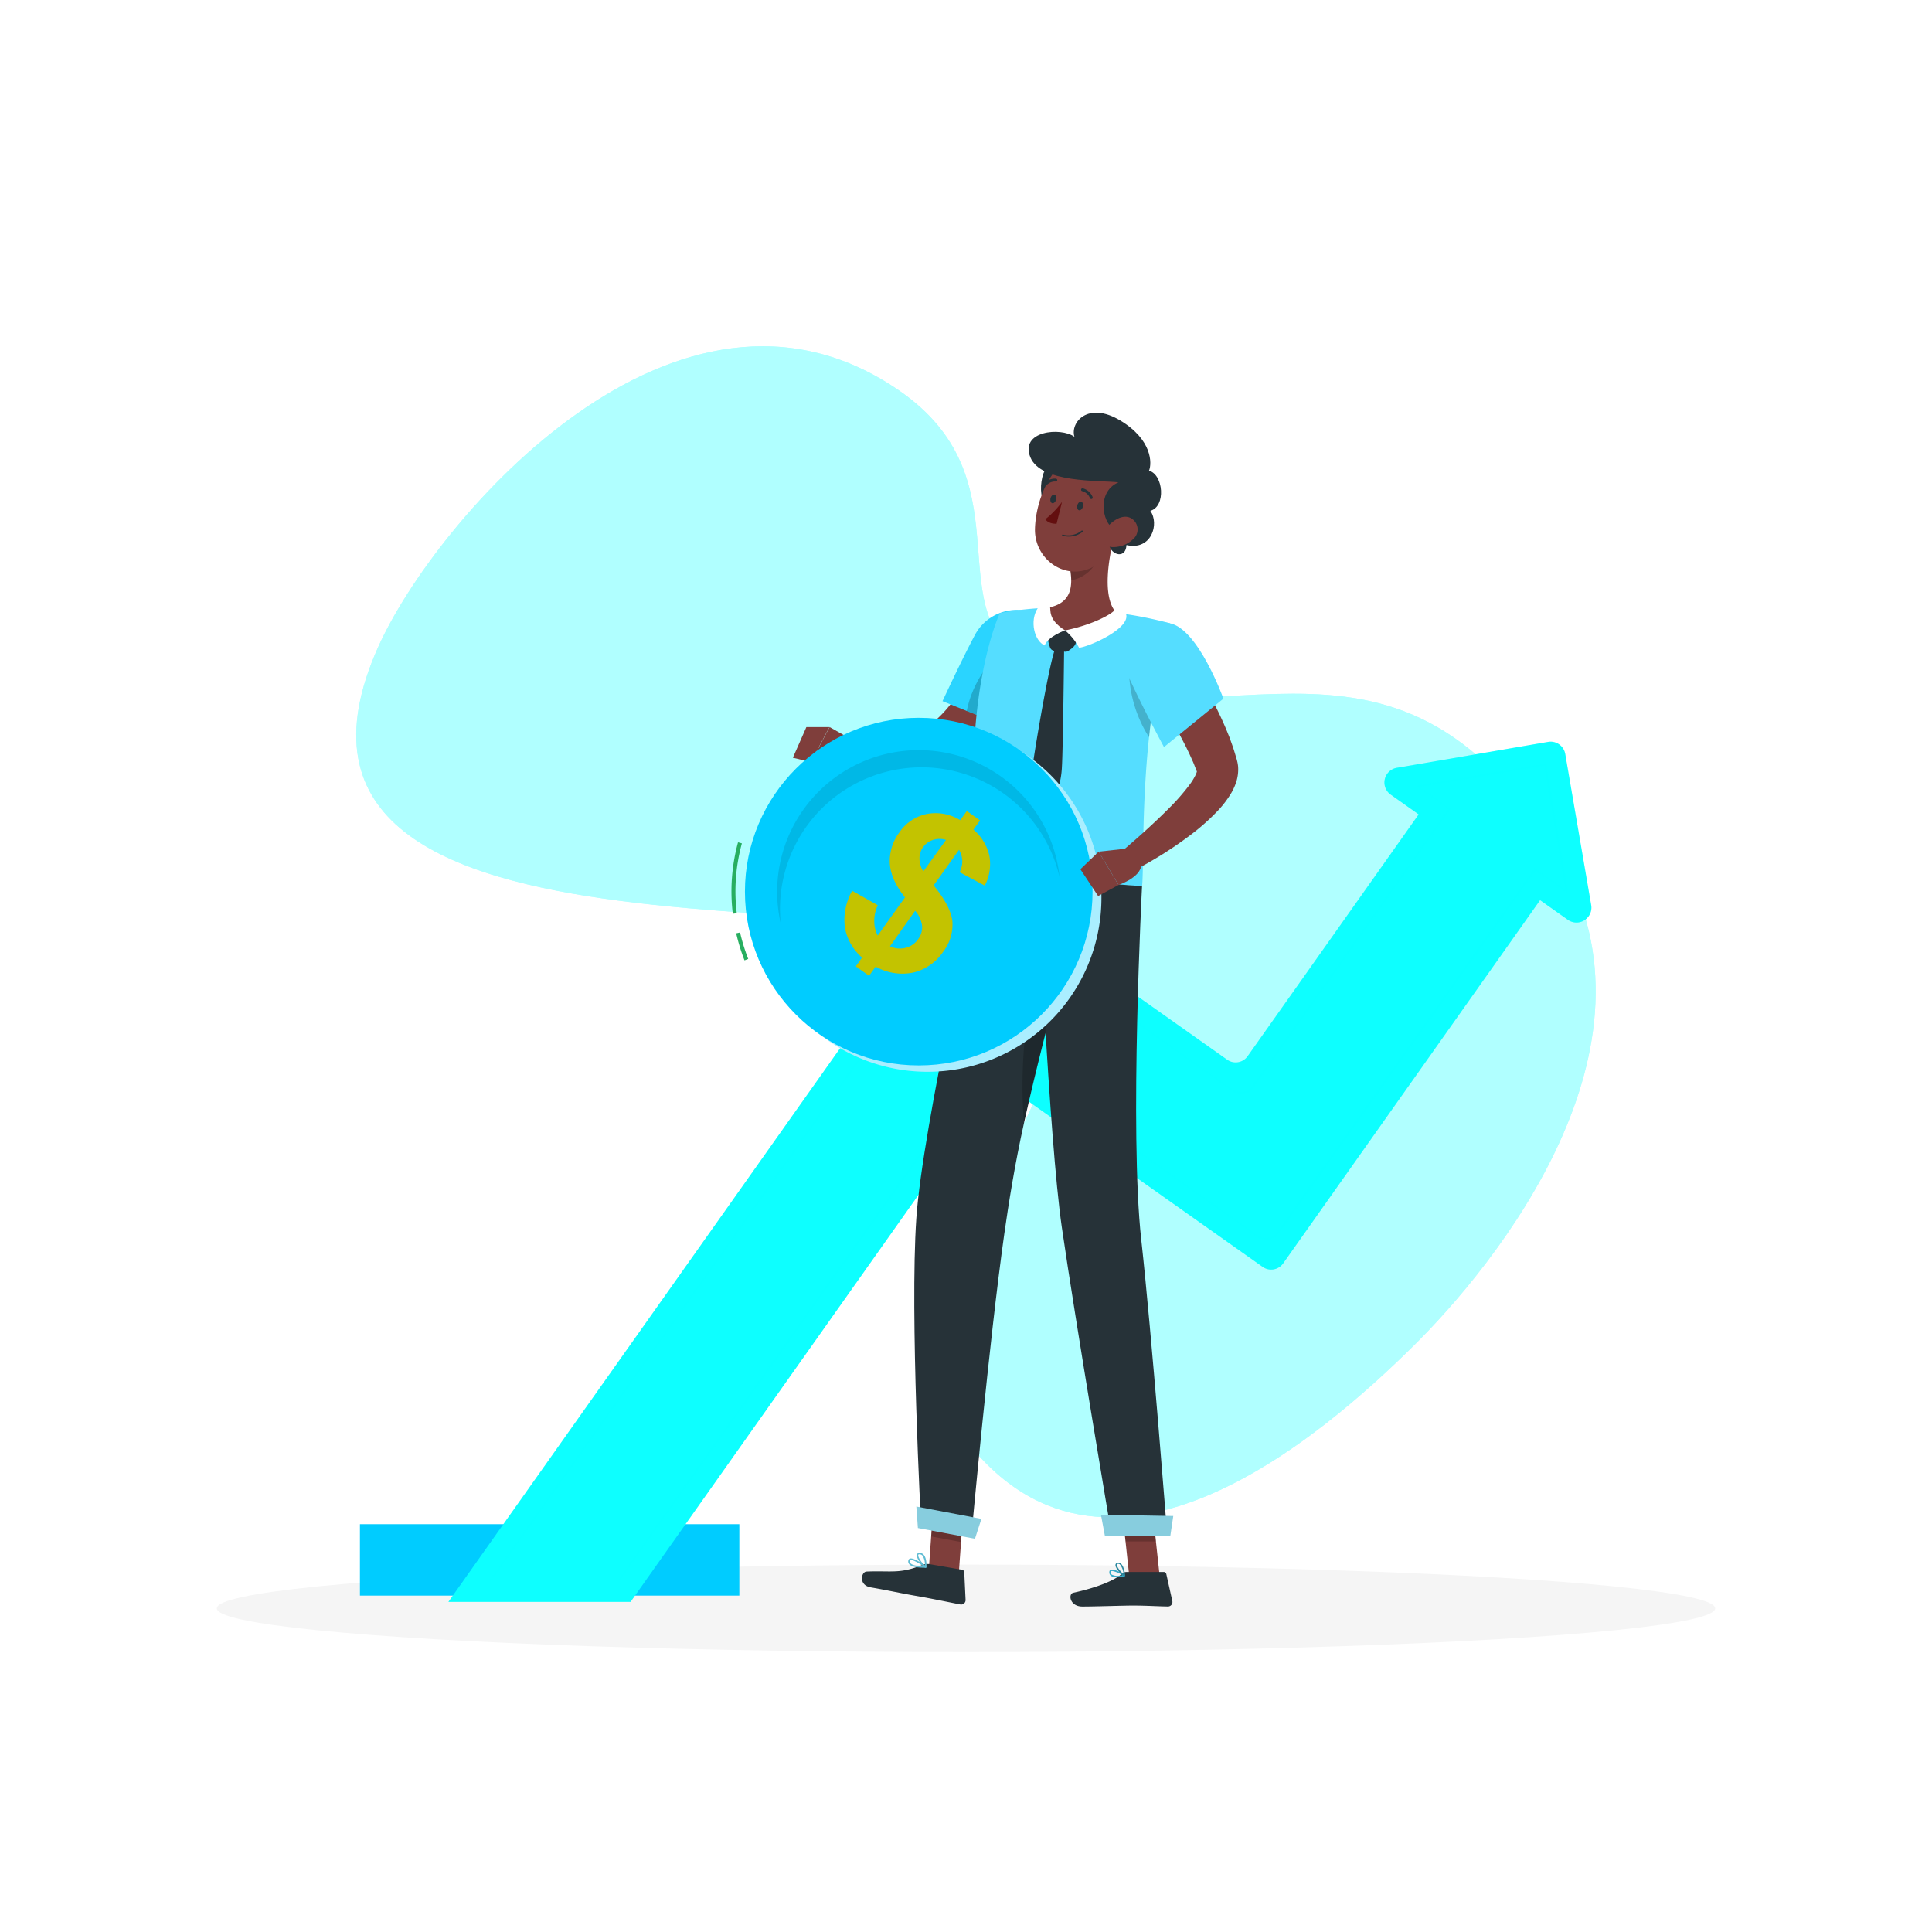 <?xml version="1.0" encoding="UTF-8" standalone="no"?>
<svg
   class="animated"
   id="freepik_stories-finance"
   viewBox="0 0 500 500"
   version="1.1"
   sodipodi:docname="finance.svg"
   inkscape:version="1.2.1 (9c6d41e410, 2022-07-14)"
   xmlns:inkscape="http://www.inkscape.org/namespaces/inkscape"
   xmlns:sodipodi="http://sodipodi.sourceforge.net/DTD/sodipodi-0.dtd"
   xmlns="http://www.w3.org/2000/svg"
   xmlns:svg="http://www.w3.org/2000/svg">
  <sodipodi:namedview
     id="namedview427"
     pagecolor="#ffffff"
     bordercolor="#000000"
     borderopacity="0.25"
     inkscape:showpageshadow="2"
     inkscape:pageopacity="0.0"
     inkscape:pagecheckerboard="0"
     inkscape:deskcolor="#d1d1d1"
     showgrid="false"
     inkscape:zoom="3.256"
     inkscape:cx="117.93612"
     inkscape:cy="268.58108"
     inkscape:window-width="2400"
     inkscape:window-height="1271"
     inkscape:window-x="4791"
     inkscape:window-y="-9"
     inkscape:window-maximized="1"
     inkscape:current-layer="freepik--Character--inject-3" />
  <style
     id="style2">svg#freepik_stories-finance:not(.animated) .animable {opacity: 0;}svg#freepik_stories-finance.animated #el9u40xrmpimf {animation: 3.6s 1 forwards cubic-bezier(.36,-0.01,.5,1.38) slideDown;animation-delay: 0s;}svg#freepik_stories-finance.animated #elh5xnr4p0aah {animation: 3.6s 1 forwards cubic-bezier(.36,-0.01,.5,1.38) slideDown;animation-delay: 0.037s;opacity: 0}svg#freepik_stories-finance.animated #elsd5unkhp9fp {animation: 3.6s 1 forwards cubic-bezier(.36,-0.01,.5,1.38) slideDown;animation-delay: 0.075s;opacity: 0}svg#freepik_stories-finance.animated #elsnmcn668ff {animation: 3.6s 1 forwards cubic-bezier(.36,-0.01,.5,1.38) slideDown;animation-delay: 0.112s;opacity: 0}svg#freepik_stories-finance.animated #elcmo92x3m84 {animation: 3.6s 1 forwards cubic-bezier(.36,-0.01,.5,1.38) slideDown;animation-delay: 0.15s;opacity: 0}svg#freepik_stories-finance.animated #elfrb6fhwa0w9 {animation: 3.6s 1 forwards cubic-bezier(.36,-0.01,.5,1.38) slideDown;animation-delay: 0.188s;opacity: 0}svg#freepik_stories-finance.animated #el4kaorjg4i33 {animation: 3.6s 1 forwards cubic-bezier(.36,-0.01,.5,1.38) slideDown;animation-delay: 0.225s;opacity: 0}svg#freepik_stories-finance.animated #el2lhh3o1vg29 {animation: 3.6s 1 forwards cubic-bezier(.36,-0.01,.5,1.38) slideDown;animation-delay: 0.263s;opacity: 0}svg#freepik_stories-finance.animated #el0s43jdigx3r {animation: 3.6s 1 forwards cubic-bezier(.36,-0.01,.5,1.38) slideDown;animation-delay: 0.3s;opacity: 0}svg#freepik_stories-finance.animated #elpdfewtk13n {animation: 3.6s 1 forwards cubic-bezier(.36,-0.01,.5,1.38) slideDown;animation-delay: 0.337s;opacity: 0}svg#freepik_stories-finance.animated #elbiiloowrugj {animation: 3.6s 1 forwards cubic-bezier(.36,-0.01,.5,1.38) slideDown;animation-delay: 0.375s;opacity: 0}svg#freepik_stories-finance.animated #elqo4fphwp6j {animation: 3.6s 1 forwards cubic-bezier(.36,-0.01,.5,1.38) slideDown;animation-delay: 0.412s;opacity: 0}svg#freepik_stories-finance.animated #el2y7uuu3v6gh {animation: 3.6s 1 forwards cubic-bezier(.36,-0.01,.5,1.38) slideDown;animation-delay: 0.45s;opacity: 0}svg#freepik_stories-finance.animated #ell0krr95goe {animation: 3.6s 1 forwards cubic-bezier(.36,-0.01,.5,1.38) slideDown;animation-delay: 0.487s;opacity: 0}svg#freepik_stories-finance.animated #eljujd2iynvgq {animation: 3.6s 1 forwards cubic-bezier(.36,-0.01,.5,1.38) slideDown;animation-delay: 0.525s;opacity: 0}svg#freepik_stories-finance.animated #ellanu5w53dtn {animation: 3.6s 1 forwards cubic-bezier(.36,-0.01,.5,1.38) slideDown;animation-delay: 0.562s;opacity: 0}svg#freepik_stories-finance.animated #elyvl9wr3ekq {animation: 3.6s 1 forwards cubic-bezier(.36,-0.01,.5,1.38) slideDown;animation-delay: 0.6s;opacity: 0}svg#freepik_stories-finance.animated #eltfce0sjl9n {animation: 3.6s 1 forwards cubic-bezier(.36,-0.01,.5,1.38) slideDown;animation-delay: 0.637s;opacity: 0}svg#freepik_stories-finance.animated #elwul0ytr3vhk {animation: 3.6s 1 forwards cubic-bezier(.36,-0.01,.5,1.38) slideDown;animation-delay: 0.675s;opacity: 0}svg#freepik_stories-finance.animated #ele4td0szfg2l {animation: 3.6s 1 forwards cubic-bezier(.36,-0.01,.5,1.38) slideDown;animation-delay: 0.713s;opacity: 0}svg#freepik_stories-finance.animated #elugetx8nsm3c {animation: 3.6s 1 forwards cubic-bezier(.36,-0.01,.5,1.38) slideDown;animation-delay: 0.75s;opacity: 0}svg#freepik_stories-finance.animated #elov4b8cmlyu {animation: 3.6s 1 forwards cubic-bezier(.36,-0.01,.5,1.38) slideDown;animation-delay: 0.787s;opacity: 0}svg#freepik_stories-finance.animated #el1cfua68s0kw {animation: 3.6s 1 forwards cubic-bezier(.36,-0.01,.5,1.38) slideDown;animation-delay: 0.825s;opacity: 0}svg#freepik_stories-finance.animated #elm7daw14cyqi {animation: 3.6s 1 forwards cubic-bezier(.36,-0.01,.5,1.38) slideDown;animation-delay: 0.862s;opacity: 0}svg#freepik_stories-finance.animated #el7dx5121bscg {animation: 3.6s 1 forwards cubic-bezier(.36,-0.01,.5,1.38) slideDown;animation-delay: 0.9s;opacity: 0}svg#freepik_stories-finance.animated #ellcldbo0xlea {animation: 3.6s 1 forwards cubic-bezier(.36,-0.01,.5,1.38) slideDown;animation-delay: 0.938s;opacity: 0}svg#freepik_stories-finance.animated #el66mbpt72wfe {animation: 3.6s 1 forwards cubic-bezier(.36,-0.01,.5,1.38) slideDown;animation-delay: 0.975s;opacity: 0}svg#freepik_stories-finance.animated #elno5xndumed8 {animation: 3.6s 1 forwards cubic-bezier(.36,-0.01,.5,1.38) slideDown;animation-delay: 1.012s;opacity: 0}svg#freepik_stories-finance.animated #el7ywj4d7ascf {animation: 3.6s 1 forwards cubic-bezier(.36,-0.01,.5,1.38) slideDown;animation-delay: 1.05s;opacity: 0}svg#freepik_stories-finance.animated #el80yoio8p63d {animation: 3.6s 1 forwards cubic-bezier(.36,-0.01,.5,1.38) slideDown;animation-delay: 1.087s;opacity: 0}svg#freepik_stories-finance.animated #el8w1no3awe64 {animation: 3.6s 1 forwards cubic-bezier(.36,-0.01,.5,1.38) slideDown;animation-delay: 1.125s;opacity: 0}svg#freepik_stories-finance.animated #elehdedoqh15q {animation: 3.6s 1 forwards cubic-bezier(.36,-0.01,.5,1.38) slideDown;animation-delay: 1.162s;opacity: 0}svg#freepik_stories-finance.animated #el8g4jine91o6 {animation: 3.6s 1 forwards cubic-bezier(.36,-0.01,.5,1.38) slideDown;animation-delay: 1.2s;opacity: 0}svg#freepik_stories-finance.animated #eli58kgzfvtn {animation: 3.6s 1 forwards cubic-bezier(.36,-0.01,.5,1.38) slideDown;animation-delay: 1.238s;opacity: 0}svg#freepik_stories-finance.animated #el1d4n5k2vls2 {animation: 3.6s 1 forwards cubic-bezier(.36,-0.01,.5,1.38) slideDown;animation-delay: 1.275s;opacity: 0}svg#freepik_stories-finance.animated #elzmbxb8jt4pc {animation: 3.6s 1 forwards cubic-bezier(.36,-0.01,.5,1.38) slideDown;animation-delay: 1.312s;opacity: 0}svg#freepik_stories-finance.animated #el798z8byajjc {animation: 3.6s 1 forwards cubic-bezier(.36,-0.01,.5,1.38) slideDown;animation-delay: 1.35s;opacity: 0}svg#freepik_stories-finance.animated #el2qk4u8py6kn {animation: 3.6s 1 forwards cubic-bezier(.36,-0.01,.5,1.38) slideDown;animation-delay: 1.387s;opacity: 0}svg#freepik_stories-finance.animated #elz6w0f2vr5w {animation: 3.6s 1 forwards cubic-bezier(.36,-0.01,.5,1.38) slideDown;animation-delay: 1.425s;opacity: 0}svg#freepik_stories-finance.animated #elubcdp3xes1h {animation: 3.6s 1 forwards cubic-bezier(.36,-0.01,.5,1.38) slideDown;animation-delay: 1.462s;opacity: 0}svg#freepik_stories-finance.animated #elv1hn1zjyky {animation: 3.6s 1 forwards cubic-bezier(.36,-0.01,.5,1.38) slideDown;animation-delay: 1.5s;opacity: 0}svg#freepik_stories-finance.animated #el2rbo05c0s7g {animation: 3.6s 1 forwards cubic-bezier(.36,-0.01,.5,1.38) slideDown;animation-delay: 1.537s;opacity: 0}svg#freepik_stories-finance.animated #elivsy59o8bu8 {animation: 3.6s 1 forwards cubic-bezier(.36,-0.01,.5,1.38) slideDown;animation-delay: 1.575s;opacity: 0}svg#freepik_stories-finance.animated #elnqis4jskcs {animation: 3.6s 1 forwards cubic-bezier(.36,-0.01,.5,1.38) slideDown;animation-delay: 1.613s;opacity: 0}svg#freepik_stories-finance.animated #el02ivxdfy1gv4 {animation: 3.6s 1 forwards cubic-bezier(.36,-0.01,.5,1.38) slideDown;animation-delay: 1.65s;opacity: 0}svg#freepik_stories-finance.animated #ele75aimweje {animation: 3.6s 1 forwards cubic-bezier(.36,-0.01,.5,1.38) slideDown;animation-delay: 1.688s;opacity: 0}svg#freepik_stories-finance.animated #elniixxzt75a {animation: 3.6s 1 forwards cubic-bezier(.36,-0.01,.5,1.38) slideDown;animation-delay: 1.725s;opacity: 0}svg#freepik_stories-finance.animated #els3xnkrzjzx {animation: 3.6s 1 forwards cubic-bezier(.36,-0.01,.5,1.38) slideDown;animation-delay: 1.762s;opacity: 0}svg#freepik_stories-finance.animated #el7tk4txhgls6 {animation: 3.6s 1 forwards cubic-bezier(.36,-0.01,.5,1.38) slideDown;animation-delay: 1.8s;opacity: 0}svg#freepik_stories-finance.animated #elnok0vhblra {animation: 3.6s 1 forwards cubic-bezier(.36,-0.01,.5,1.38) slideDown;animation-delay: 1.837s;opacity: 0}svg#freepik_stories-finance.animated #elb2llep1sjh5 {animation: 3.6s 1 forwards cubic-bezier(.36,-0.01,.5,1.38) slideDown;animation-delay: 1.875s;opacity: 0}svg#freepik_stories-finance.animated #eltk9fwj6wsjn {animation: 3.6s 1 forwards cubic-bezier(.36,-0.01,.5,1.38) slideDown;animation-delay: 1.912s;opacity: 0}svg#freepik_stories-finance.animated #ely21jmm62h4 {animation: 3.6s 1 forwards cubic-bezier(.36,-0.01,.5,1.38) slideDown;animation-delay: 1.95s;opacity: 0}svg#freepik_stories-finance.animated #el0aipsxrboq7 {animation: 3.6s 1 forwards cubic-bezier(.36,-0.01,.5,1.38) slideDown;animation-delay: 1.987s;opacity: 0}svg#freepik_stories-finance.animated #el09zweh4old73 {animation: 3.6s 1 forwards cubic-bezier(.36,-0.01,.5,1.38) slideDown;animation-delay: 2.025s;opacity: 0}svg#freepik_stories-finance.animated #el8opncknbkbm {animation: 3.6s 1 forwards cubic-bezier(.36,-0.01,.5,1.38) slideDown;animation-delay: 2.062s;opacity: 0}svg#freepik_stories-finance.animated #elwjg6wuy8oa {animation: 3.6s 1 forwards cubic-bezier(.36,-0.01,.5,1.38) slideDown;animation-delay: 2.1s;opacity: 0}svg#freepik_stories-finance.animated #elybnpu0ylt9s {animation: 3.6s 1 forwards cubic-bezier(.36,-0.01,.5,1.38) slideDown;animation-delay: 2.137s;opacity: 0}svg#freepik_stories-finance.animated #elb47j2hvg3x {animation: 3.6s 1 forwards cubic-bezier(.36,-0.01,.5,1.38) slideDown;animation-delay: 2.175s;opacity: 0}svg#freepik_stories-finance.animated #elj0d8lufmytl {animation: 3.6s 1 forwards cubic-bezier(.36,-0.01,.5,1.38) slideDown;animation-delay: 2.212s;opacity: 0}svg#freepik_stories-finance.animated #elzc4rjvmjt {animation: 3.6s 1 forwards cubic-bezier(.36,-0.01,.5,1.38) slideDown;animation-delay: 2.25s;opacity: 0}svg#freepik_stories-finance.animated #elu7ul9v7n0ib {animation: 3.6s 1 forwards cubic-bezier(.36,-0.01,.5,1.38) slideDown;animation-delay: 2.288s;opacity: 0}svg#freepik_stories-finance.animated #el4qofhtum0mx {animation: 3.6s 1 forwards cubic-bezier(.36,-0.01,.5,1.38) slideDown;animation-delay: 2.325s;opacity: 0}svg#freepik_stories-finance.animated #elvte8h1n45j8 {animation: 3.6s 1 forwards cubic-bezier(.36,-0.01,.5,1.38) slideDown;animation-delay: 2.362s;opacity: 0}svg#freepik_stories-finance.animated #elefo0qozzyop {animation: 3.6s 1 forwards cubic-bezier(.36,-0.01,.5,1.38) slideDown;animation-delay: 2.4s;opacity: 0}svg#freepik_stories-finance.animated #elszm551p7of {animation: 3.6s 1 forwards cubic-bezier(.36,-0.01,.5,1.38) slideDown;animation-delay: 2.438s;opacity: 0}svg#freepik_stories-finance.animated #elio9839guz0g {animation: 3.6s 1 forwards cubic-bezier(.36,-0.01,.5,1.38) slideDown;animation-delay: 2.475s;opacity: 0}svg#freepik_stories-finance.animated #elojymag8uonk {animation: 3.6s 1 forwards cubic-bezier(.36,-0.01,.5,1.38) slideDown;animation-delay: 2.512s;opacity: 0}svg#freepik_stories-finance.animated #elztqmtcrr1kc {animation: 3.6s 1 forwards cubic-bezier(.36,-0.01,.5,1.38) slideDown;animation-delay: 2.55s;opacity: 0}svg#freepik_stories-finance.animated #el4744y6mal6j {animation: 3.6s 1 forwards cubic-bezier(.36,-0.01,.5,1.38) slideDown;animation-delay: 2.587s;opacity: 0}svg#freepik_stories-finance.animated #eld7u0hlgyw9 {animation: 3.6s 1 forwards cubic-bezier(.36,-0.01,.5,1.38) slideDown;animation-delay: 2.625s;opacity: 0}svg#freepik_stories-finance.animated #elriiid5myvng {animation: 3.6s 1 forwards cubic-bezier(.36,-0.01,.5,1.38) slideDown;animation-delay: 2.663s;opacity: 0}svg#freepik_stories-finance.animated #el6tla4gw0ca9 {animation: 3.6s 1 forwards cubic-bezier(.36,-0.01,.5,1.38) slideDown;animation-delay: 2.7s;opacity: 0}svg#freepik_stories-finance.animated #elfdmirv5iaf4 {animation: 3.6s 1 forwards cubic-bezier(.36,-0.01,.5,1.38) slideDown;animation-delay: 2.737s;opacity: 0}svg#freepik_stories-finance.animated #elb5nm4jubaf4 {animation: 3.6s 1 forwards cubic-bezier(.36,-0.01,.5,1.38) slideDown;animation-delay: 2.775s;opacity: 0}svg#freepik_stories-finance.animated #elxuubzc0vnxm {animation: 3.6s 1 forwards cubic-bezier(.36,-0.01,.5,1.38) slideDown;animation-delay: 2.812s;opacity: 0}svg#freepik_stories-finance.animated #el602yrqd0qin {animation: 3.6s 1 forwards cubic-bezier(.36,-0.01,.5,1.38) slideDown;animation-delay: 2.85s;opacity: 0}svg#freepik_stories-finance.animated #elasnxfu4uhod {animation: 3.6s 1 forwards cubic-bezier(.36,-0.01,.5,1.38) slideDown;animation-delay: 2.887s;opacity: 0}svg#freepik_stories-finance.animated #elgpg5yuqd3bm {animation: 3.6s 1 forwards cubic-bezier(.36,-0.01,.5,1.38) slideDown;animation-delay: 2.925s;opacity: 0}svg#freepik_stories-finance.animated #el7pq3yvr2uod {animation: 3.6s 1 forwards cubic-bezier(.36,-0.01,.5,1.38) slideDown;animation-delay: 2.962s;opacity: 0}svg#freepik_stories-finance.animated #elxla7kwojuxm {animation: 3.6s 1 forwards cubic-bezier(.36,-0.01,.5,1.38) slideDown;animation-delay: 3s;opacity: 0}svg#freepik_stories-finance.animated #elih8oo8rrlm {animation: 3.6s 1 forwards cubic-bezier(.36,-0.01,.5,1.38) slideDown;animation-delay: 3.038s;opacity: 0}svg#freepik_stories-finance.animated #elyzprog3scel {animation: 3.6s 1 forwards cubic-bezier(.36,-0.01,.5,1.38) slideDown;animation-delay: 3.075s;opacity: 0}svg#freepik_stories-finance.animated #el5d1oushy8a {animation: 3.6s 1 forwards cubic-bezier(.36,-0.01,.5,1.38) slideDown;animation-delay: 3.112s;opacity: 0}svg#freepik_stories-finance.animated #el8zk2xgnjtt {animation: 3.6s 1 forwards cubic-bezier(.36,-0.01,.5,1.38) slideDown;animation-delay: 3.15s;opacity: 0}svg#freepik_stories-finance.animated #el9q8ntuo75m {animation: 3.6s 1 forwards cubic-bezier(.36,-0.01,.5,1.38) slideDown;animation-delay: 3.188s;opacity: 0}svg#freepik_stories-finance.animated #elov384vx7h9 {animation: 3.6s 1 forwards cubic-bezier(.36,-0.01,.5,1.38) slideDown;animation-delay: 3.225s;opacity: 0}svg#freepik_stories-finance.animated #elpsdohotutb8 {animation: 3.6s 1 forwards cubic-bezier(.36,-0.01,.5,1.38) slideDown;animation-delay: 3.262s;opacity: 0}svg#freepik_stories-finance.animated #elz031wfxhqd9 {animation: 3.6s 1 forwards cubic-bezier(.36,-0.01,.5,1.38) slideDown;animation-delay: 3.3s;opacity: 0}svg#freepik_stories-finance.animated #elnz490uxrl1i {animation: 3.6s 1 forwards cubic-bezier(.36,-0.01,.5,1.38) slideDown;animation-delay: 3.337s;opacity: 0}svg#freepik_stories-finance.animated #elo0tsc4gywi {animation: 3.6s 1 forwards cubic-bezier(.36,-0.01,.5,1.38) slideDown;animation-delay: 3.375s;opacity: 0}svg#freepik_stories-finance.animated #elcfs5ekvuu6 {animation: 3.6s 1 forwards cubic-bezier(.36,-0.01,.5,1.38) slideDown;animation-delay: 3.413s;opacity: 0}svg#freepik_stories-finance.animated #el28gq0jm13hfi {animation: 3.6s 1 forwards cubic-bezier(.36,-0.01,.5,1.38) slideDown;animation-delay: 3.45s;opacity: 0}svg#freepik_stories-finance.animated #elb81wfn0l4ik {animation: 3.6s 1 forwards cubic-bezier(.36,-0.01,.5,1.38) slideDown;animation-delay: 3.487s;opacity: 0}svg#freepik_stories-finance.animated #elu6thr2vq7eo {animation: 3.6s 1 forwards cubic-bezier(.36,-0.01,.5,1.38) slideDown;animation-delay: 3.525s;opacity: 0}svg#freepik_stories-finance.animated #el63hlrt6cbm2 {animation: 3.6s 1 forwards cubic-bezier(.36,-0.01,.5,1.38) slideDown;animation-delay: 3.562s;opacity: 0}svg#freepik_stories-finance.animated #freepik--Coins--inject-3 {animation: 3.6s 1 forwards cubic-bezier(.36,-0.01,.5,1.38) slideDown;animation-delay: 0s;}svg#freepik_stories-finance.animated #freepik--Growth--inject-3 {animation: 1s 1 forwards cubic-bezier(.36,-0.01,.5,1.38) fadeIn,1.5s Infinite  linear floating;animation-delay: 0s,1s;}svg#freepik_stories-finance.animated #freepik--Chart--inject-3 {animation: 1s 1 forwards cubic-bezier(.36,-0.01,.5,1.38) fadeIn;animation-delay: 3s;opacity: 0}            @keyframes slideDown {                0% {                    opacity: 0;                    transform: translateY(-30px);                }                100% {                    opacity: 1;                    transform: translateY(0);                }            }                    @keyframes fadeIn {                0% {                    opacity: 0;                }                100% {                    opacity: 1;                }            }                    @keyframes floating {                0% {                    opacity: 1;                    transform: translateY(0px);                }                50% {                    transform: translateY(-10px);                }                100% {                    opacity: 1;                    transform: translateY(0px);                }            }        </style>
  <g
     id="freepik--background-simple--inject-3"
     class="animable"
     style="transform-origin:252.578px 241.147px;fill:#b0ffff;fill-opacity:1">
    <path
       d="M97.91,167.36C56.83,258.91,250.11,224,266.55,249.22c24.95,38.23-46.9,76.83-20.57,117.83,37,57.68,97.76,2.95,119.44-18.36,21.9-21.52,66.95-77.47,38.28-126.29-43.79-74.57-94.12-22.38-139.33-52.06-21.32-14,1.25-46.56-31.67-69.26C175.27,61.47,112.59,134.65,97.91,167.36Z"
       style="fill:#b0ffff;transform-origin:252.578px 241.147px;fill-opacity:1"
       id="elekuj4a7fo6"
       class="animable" />
    <g
       id="elqwrql5j2n7"
       style="fill:#b0ffff;fill-opacity:1">
      <path
         d="M97.91,167.36C56.83,258.91,250.11,224,266.55,249.22c24.95,38.23-46.9,76.83-20.57,117.83,37,57.68,97.76,2.95,119.44-18.36,21.9-21.52,66.95-77.47,38.28-126.29-43.79-74.57-94.12-22.38-139.33-52.06-21.32-14,1.25-46.56-31.67-69.26C175.27,61.47,112.59,134.65,97.91,167.36Z"
         style="fill:#b0ffff;opacity:0.9;transform-origin:252.578px 241.147px;fill-opacity:1"
         class="animable"
         id="path5" />
    </g>
  </g>
  <g
     id="freepik--Shadow--inject-3"
     class="animable"
     style="transform-origin: 250px 416.24px;">
    <ellipse
       id="freepik--path--inject-3"
       cx="250"
       cy="416.24"
       rx="193.89"
       ry="11.32"
       style="fill: rgb(245, 245, 245); transform-origin: 250px 416.24px;"
       class="animable" />
  </g>
  <g
     id="freepik--Coins--inject-3"
     class="animable animator-active"
     style="transform-origin:138.9px 339.025px;fill:#00ccff;fill-opacity:1">
    <rect
       x="93.15"
       y="394.46"
       width="98.19"
       height="18.48"
       style="fill:#00ccff;transform-origin:142.245px 403.7px;fill-opacity:1"
       id="el9u40xrmpimf"
       class="animable" />
    <g
       id="elh5xnr4p0aah"
       style="fill:#00ccff;fill-opacity:1">
      <rect
         x="93.15"
         y="394.46"
         width="98.19"
         height="2.1"
         style="opacity:0.2;transform-origin:142.245px 395.51px;fill:#00ccff;fill-opacity:1"
         class="animable"
         id="rect12" />
    </g>
    <g
       id="elsd5unkhp9fp"
       style="fill:#00ccff;fill-opacity:1">
      <rect
         x="100.34"
         y="394.46"
         width="3.87"
         height="18.48"
         style="opacity:0.2;transform-origin:102.275px 403.7px;fill:#00ccff;fill-opacity:1"
         class="animable"
         id="rect15" />
    </g>
    <g
       id="elsnmcn668ff"
       style="fill:#00ccff;fill-opacity:1">
      <rect
         x="109.22"
         y="394.46"
         width="3.87"
         height="18.48"
         style="opacity:0.2;transform-origin:111.155px 403.7px;fill:#00ccff;fill-opacity:1"
         class="animable"
         id="rect18" />
    </g>
    <g
       id="elcmo92x3m84"
       style="fill:#00ccff;fill-opacity:1">
      <rect
         x="118.11"
         y="394.46"
         width="3.87"
         height="18.48"
         style="opacity:0.2;transform-origin:120.045px 403.7px;fill:#00ccff;fill-opacity:1"
         class="animable"
         id="rect21" />
    </g>
    <g
       id="elfrb6fhwa0w9"
       style="fill:#00ccff;fill-opacity:1">
      <rect
         x="126.99"
         y="394.46"
         width="3.87"
         height="18.48"
         style="opacity:0.2;transform-origin:128.925px 403.7px;fill:#00ccff;fill-opacity:1"
         class="animable"
         id="rect24" />
    </g>
    <g
       id="el4kaorjg4i33"
       style="fill:#00ccff;fill-opacity:1">
      <rect
         x="135.87"
         y="394.46"
         width="3.87"
         height="18.48"
         style="opacity:0.2;transform-origin:137.805px 403.7px;fill:#00ccff;fill-opacity:1"
         class="animable"
         id="rect27" />
    </g>
    <g
       id="el2lhh3o1vg29"
       style="fill:#00ccff;fill-opacity:1">
      <rect
         x="144.76"
         y="394.46"
         width="3.87"
         height="18.48"
         style="opacity:0.2;transform-origin:146.695px 403.7px;fill:#00ccff;fill-opacity:1"
         class="animable"
         id="rect30" />
    </g>
    <g
       id="el0s43jdigx3r"
       style="fill:#00ccff;fill-opacity:1">
      <rect
         x="153.64"
         y="394.46"
         width="3.87"
         height="18.48"
         style="opacity:0.2;transform-origin:155.575px 403.7px;fill:#00ccff;fill-opacity:1"
         class="animable"
         id="rect33" />
    </g>
    <g
       id="elpdfewtk13n"
       style="fill:#00ccff;fill-opacity:1">
      <rect
         x="162.52"
         y="394.46"
         width="3.87"
         height="18.48"
         style="opacity:0.2;transform-origin:164.455px 403.7px;fill:#00ccff;fill-opacity:1"
         class="animable"
         id="rect36" />
    </g>
    <g
       id="elbiiloowrugj"
       style="fill:#00ccff;fill-opacity:1">
      <rect
         x="171.41"
         y="394.46"
         width="3.87"
         height="18.48"
         style="opacity:0.2;transform-origin:173.345px 403.7px;fill:#00ccff;fill-opacity:1"
         class="animable"
         id="rect39" />
    </g>
    <g
       id="elqo4fphwp6j"
       style="fill:#00ccff;fill-opacity:1">
      <rect
         x="180.29"
         y="394.46"
         width="3.87"
         height="18.48"
         style="opacity:0.2;transform-origin:182.225px 403.7px;fill:#00ccff;fill-opacity:1"
         class="animable"
         id="rect42" />
    </g>
    <rect
       x="89.16"
       y="375.98"
       width="98.19"
       height="18.48"
       style="fill:#00ccff;transform-origin:138.255px 385.22px;fill-opacity:1"
       id="el2y7uuu3v6gh"
       class="animable" />
    <g
       id="ell0krr95goe"
       style="fill:#00ccff;fill-opacity:1">
      <rect
         x="89.16"
         y="375.98"
         width="98.19"
         height="2.1"
         style="opacity:0.2;transform-origin:138.255px 377.03px;fill:#00ccff;fill-opacity:1"
         class="animable"
         id="rect46" />
    </g>
    <g
       id="eljujd2iynvgq"
       style="fill:#00ccff;fill-opacity:1">
      <rect
         x="96.34"
         y="375.98"
         width="3.87"
         height="18.48"
         style="opacity:0.2;transform-origin:98.275px 385.22px;fill:#00ccff;fill-opacity:1"
         class="animable"
         id="rect49" />
    </g>
    <g
       id="ellanu5w53dtn"
       style="fill:#00ccff;fill-opacity:1">
      <rect
         x="105.23"
         y="375.98"
         width="3.87"
         height="18.48"
         style="opacity:0.2;transform-origin:107.165px 385.22px;fill:#00ccff;fill-opacity:1"
         class="animable"
         id="rect52" />
    </g>
    <g
       id="elyvl9wr3ekq"
       style="fill:#00ccff;fill-opacity:1">
      <rect
         x="114.11"
         y="375.98"
         width="3.87"
         height="18.48"
         style="opacity:0.2;transform-origin:116.045px 385.22px;fill:#00ccff;fill-opacity:1"
         class="animable"
         id="rect55" />
    </g>
    <g
       id="eltfce0sjl9n"
       style="fill:#00ccff;fill-opacity:1">
      <rect
         x="122.99"
         y="375.98"
         width="3.87"
         height="18.48"
         style="opacity:0.2;transform-origin:124.925px 385.22px;fill:#00ccff;fill-opacity:1"
         class="animable"
         id="rect58" />
    </g>
    <g
       id="elwul0ytr3vhk"
       style="fill:#00ccff;fill-opacity:1">
      <rect
         x="131.88"
         y="375.98"
         width="3.87"
         height="18.48"
         style="opacity:0.2;transform-origin:133.815px 385.22px;fill:#00ccff;fill-opacity:1"
         class="animable"
         id="rect61" />
    </g>
    <g
       id="ele4td0szfg2l"
       style="fill:#00ccff;fill-opacity:1">
      <rect
         x="140.76"
         y="375.98"
         width="3.87"
         height="18.48"
         style="opacity:0.2;transform-origin:142.695px 385.22px;fill:#00ccff;fill-opacity:1"
         class="animable"
         id="rect64" />
    </g>
    <g
       id="elugetx8nsm3c"
       style="fill:#00ccff;fill-opacity:1">
      <rect
         x="149.64"
         y="375.98"
         width="3.87"
         height="18.48"
         style="opacity:0.2;transform-origin:151.575px 385.22px;fill:#00ccff;fill-opacity:1"
         class="animable"
         id="rect67" />
    </g>
    <g
       id="elov4b8cmlyu"
       style="fill:#00ccff;fill-opacity:1">
      <rect
         x="158.53"
         y="375.98"
         width="3.87"
         height="18.48"
         style="opacity:0.2;transform-origin:160.465px 385.22px;fill:#00ccff;fill-opacity:1"
         class="animable"
         id="rect70" />
    </g>
    <g
       id="el1cfua68s0kw"
       style="fill:#00ccff;fill-opacity:1">
      <rect
         x="167.41"
         y="375.98"
         width="3.87"
         height="18.48"
         style="opacity:0.2;transform-origin:169.345px 385.22px;fill:#00ccff;fill-opacity:1"
         class="animable"
         id="rect73" />
    </g>
    <g
       id="elm7daw14cyqi"
       style="fill:#00ccff;fill-opacity:1">
      <rect
         x="176.29"
         y="375.98"
         width="3.87"
         height="18.48"
         style="opacity:0.2;transform-origin:178.225px 385.22px;fill:#00ccff;fill-opacity:1"
         class="animable"
         id="rect76" />
    </g>
    <rect
       x="86.33"
       y="357.5"
       width="98.19"
       height="18.48"
       style="fill:#00ccff;transform-origin:135.425px 366.74px;fill-opacity:1"
       id="el7dx5121bscg"
       class="animable" />
    <g
       id="ellcldbo0xlea"
       style="fill:#00ccff;fill-opacity:1">
      <rect
         x="86.33"
         y="357.5"
         width="98.19"
         height="2.1"
         style="opacity:0.2;transform-origin:135.425px 358.55px;fill:#00ccff;fill-opacity:1"
         class="animable"
         id="rect80" />
    </g>
    <g
       id="el66mbpt72wfe"
       style="fill:#00ccff;fill-opacity:1">
      <rect
         x="93.52"
         y="357.5"
         width="3.87"
         height="18.48"
         style="opacity:0.2;transform-origin:95.455px 366.74px;fill:#00ccff;fill-opacity:1"
         class="animable"
         id="rect83" />
    </g>
    <g
       id="elno5xndumed8"
       style="fill:#00ccff;fill-opacity:1">
      <rect
         x="102.4"
         y="357.5"
         width="3.87"
         height="18.48"
         style="opacity:0.2;transform-origin:104.335px 366.74px;fill:#00ccff;fill-opacity:1"
         class="animable"
         id="rect86" />
    </g>
    <g
       id="el7ywj4d7ascf"
       style="fill:#00ccff;fill-opacity:1">
      <rect
         x="111.29"
         y="357.5"
         width="3.87"
         height="18.48"
         style="opacity:0.2;transform-origin:113.225px 366.74px;fill:#00ccff;fill-opacity:1"
         class="animable"
         id="rect89" />
    </g>
    <g
       id="el80yoio8p63d"
       style="fill:#00ccff;fill-opacity:1">
      <rect
         x="120.17"
         y="357.5"
         width="3.87"
         height="18.48"
         style="opacity:0.2;transform-origin:122.105px 366.74px;fill:#00ccff;fill-opacity:1"
         class="animable"
         id="rect92" />
    </g>
    <g
       id="el8w1no3awe64"
       style="fill:#00ccff;fill-opacity:1">
      <rect
         x="129.05"
         y="357.5"
         width="3.87"
         height="18.48"
         style="opacity:0.2;transform-origin:130.985px 366.74px;fill:#00ccff;fill-opacity:1"
         class="animable"
         id="rect95" />
    </g>
    <g
       id="elehdedoqh15q"
       style="fill:#00ccff;fill-opacity:1">
      <rect
         x="137.94"
         y="357.5"
         width="3.87"
         height="18.48"
         style="opacity:0.2;transform-origin:139.875px 366.74px;fill:#00ccff;fill-opacity:1"
         class="animable"
         id="rect98" />
    </g>
    <g
       id="el8g4jine91o6"
       style="fill:#00ccff;fill-opacity:1">
      <rect
         x="146.82"
         y="357.5"
         width="3.87"
         height="18.48"
         style="opacity:0.2;transform-origin:148.755px 366.74px;fill:#00ccff;fill-opacity:1"
         class="animable"
         id="rect101" />
    </g>
    <g
       id="eli58kgzfvtn"
       style="fill:#00ccff;fill-opacity:1">
      <rect
         x="155.7"
         y="357.5"
         width="3.87"
         height="18.48"
         style="opacity:0.2;transform-origin:157.635px 366.74px;fill:#00ccff;fill-opacity:1"
         class="animable"
         id="rect104" />
    </g>
    <g
       id="el1d4n5k2vls2"
       style="fill:#00ccff;fill-opacity:1">
      <rect
         x="164.59"
         y="357.5"
         width="3.87"
         height="18.48"
         style="opacity:0.2;transform-origin:166.525px 366.74px;fill:#00ccff;fill-opacity:1"
         class="animable"
         id="rect107" />
    </g>
    <g
       id="elzmbxb8jt4pc"
       style="fill:#00ccff;fill-opacity:1">
      <rect
         x="173.47"
         y="357.5"
         width="3.87"
         height="18.48"
         style="opacity:0.2;transform-origin:175.405px 366.74px;fill:#00ccff;fill-opacity:1"
         class="animable"
         id="rect110" />
    </g>
    <rect
       x="90.78"
       y="339.03"
       width="98.19"
       height="18.48"
       style="fill:#00ccff;transform-origin:139.875px 348.27px;fill-opacity:1"
       id="el798z8byajjc"
       class="animable" />
    <g
       id="el2qk4u8py6kn"
       style="fill:#00ccff;fill-opacity:1">
      <rect
         x="90.78"
         y="339.03"
         width="98.19"
         height="2.1"
         style="opacity:0.2;transform-origin:139.875px 340.08px;fill:#00ccff;fill-opacity:1"
         class="animable"
         id="rect114" />
    </g>
    <g
       id="elz6w0f2vr5w"
       style="fill:#00ccff;fill-opacity:1">
      <rect
         x="97.96"
         y="339.03"
         width="3.87"
         height="18.48"
         style="opacity:0.2;transform-origin:99.895px 348.27px;fill:#00ccff;fill-opacity:1"
         class="animable"
         id="rect117" />
    </g>
    <g
       id="elubcdp3xes1h"
       style="fill:#00ccff;fill-opacity:1">
      <rect
         x="106.85"
         y="339.03"
         width="3.87"
         height="18.48"
         style="opacity:0.2;transform-origin:108.785px 348.27px;fill:#00ccff;fill-opacity:1"
         class="animable"
         id="rect120" />
    </g>
    <g
       id="elv1hn1zjyky"
       style="fill:#00ccff;fill-opacity:1">
      <rect
         x="115.73"
         y="339.03"
         width="3.87"
         height="18.48"
         style="opacity:0.2;transform-origin:117.665px 348.27px;fill:#00ccff;fill-opacity:1"
         class="animable"
         id="rect123" />
    </g>
    <g
       id="el2rbo05c0s7g"
       style="fill:#00ccff;fill-opacity:1">
      <rect
         x="124.61"
         y="339.03"
         width="3.87"
         height="18.48"
         style="opacity:0.2;transform-origin:126.545px 348.27px;fill:#00ccff;fill-opacity:1"
         class="animable"
         id="rect126" />
    </g>
    <g
       id="elivsy59o8bu8"
       style="fill:#00ccff;fill-opacity:1">
      <rect
         x="133.5"
         y="339.03"
         width="3.87"
         height="18.48"
         style="opacity:0.2;transform-origin:135.435px 348.27px;fill:#00ccff;fill-opacity:1"
         class="animable"
         id="rect129" />
    </g>
    <g
       id="elnqis4jskcs"
       style="fill:#00ccff;fill-opacity:1">
      <rect
         x="142.38"
         y="339.03"
         width="3.87"
         height="18.48"
         style="opacity:0.2;transform-origin:144.315px 348.27px;fill:#00ccff;fill-opacity:1"
         class="animable"
         id="rect132" />
    </g>
    <g
       id="el02ivxdfy1gv4"
       style="fill:#00ccff;fill-opacity:1">
      <rect
         x="151.26"
         y="339.03"
         width="3.87"
         height="18.48"
         style="opacity:0.2;transform-origin:153.195px 348.27px;fill:#00ccff;fill-opacity:1"
         class="animable"
         id="rect135" />
    </g>
    <g
       id="ele75aimweje"
       style="fill:#00ccff;fill-opacity:1">
      <rect
         x="160.15"
         y="339.03"
         width="3.87"
         height="18.48"
         style="opacity:0.2;transform-origin:162.085px 348.27px;fill:#00ccff;fill-opacity:1"
         class="animable"
         id="rect138" />
    </g>
    <g
       id="elniixxzt75a"
       style="fill:#00ccff;fill-opacity:1">
      <rect
         x="169.03"
         y="339.03"
         width="3.87"
         height="18.48"
         style="opacity:0.2;transform-origin:170.965px 348.27px;fill:#00ccff;fill-opacity:1"
         class="animable"
         id="rect141" />
    </g>
    <g
       id="els3xnkrzjzx"
       style="fill:#00ccff;fill-opacity:1">
      <rect
         x="177.91"
         y="339.03"
         width="3.87"
         height="18.48"
         style="opacity:0.2;transform-origin:179.845px 348.27px;fill:#00ccff;fill-opacity:1"
         class="animable"
         id="rect144" />
    </g>
    <g
       id="el7tk4txhgls6"
       style="fill:#00ccff;fill-opacity:1">
      <rect
         x="86.46"
         y="320.55"
         width="98.19"
         height="18.48"
         style="fill:#00ccff;transform-origin:135.555px 329.79px;transform:rotate(180deg);fill-opacity:1"
         class="animable"
         id="rect147" />
    </g>
    <g
       id="elnok0vhblra"
       style="fill:#00ccff;fill-opacity:1">
      <rect
         x="86.46"
         y="320.55"
         width="98.19"
         height="2.1"
         style="opacity:0.2;transform-origin:135.555px 321.6px;transform:rotate(180deg);fill:#00ccff;fill-opacity:1"
         class="animable"
         id="rect150" />
    </g>
    <g
       id="elb2llep1sjh5"
       style="fill:#00ccff;fill-opacity:1">
      <rect
         x="173.6"
         y="320.55"
         width="3.87"
         height="18.48"
         style="opacity:0.2;transform-origin:175.535px 329.79px;transform:rotate(180deg);fill:#00ccff;fill-opacity:1"
         class="animable"
         id="rect153" />
    </g>
    <g
       id="eltk9fwj6wsjn"
       style="fill:#00ccff;fill-opacity:1">
      <rect
         x="164.72"
         y="320.55"
         width="3.87"
         height="18.48"
         style="opacity:0.2;transform-origin:166.655px 329.79px;transform:rotate(180deg);fill:#00ccff;fill-opacity:1"
         class="animable"
         id="rect156" />
    </g>
    <g
       id="ely21jmm62h4"
       style="fill:#00ccff;fill-opacity:1">
      <rect
         x="155.83"
         y="320.55"
         width="3.87"
         height="18.48"
         style="opacity:0.2;transform-origin:157.765px 329.79px;transform:rotate(180deg);fill:#00ccff;fill-opacity:1"
         class="animable"
         id="rect159" />
    </g>
    <g
       id="el0aipsxrboq7"
       style="fill:#00ccff;fill-opacity:1">
      <rect
         x="146.95"
         y="320.55"
         width="3.87"
         height="18.48"
         style="opacity:0.2;transform-origin:148.885px 329.79px;transform:rotate(180deg);fill:#00ccff;fill-opacity:1"
         class="animable"
         id="rect162" />
    </g>
    <g
       id="el09zweh4old73"
       style="fill:#00ccff;fill-opacity:1">
      <rect
         x="138.07"
         y="320.55"
         width="3.87"
         height="18.48"
         style="opacity:0.2;transform-origin:140.005px 329.79px;transform:rotate(180deg);fill:#00ccff;fill-opacity:1"
         class="animable"
         id="rect165" />
    </g>
    <g
       id="el8opncknbkbm"
       style="fill:#00ccff;fill-opacity:1">
      <rect
         x="129.18"
         y="320.55"
         width="3.87"
         height="18.48"
         style="opacity:0.2;transform-origin:131.115px 329.79px;transform:rotate(180deg);fill:#00ccff;fill-opacity:1"
         class="animable"
         id="rect168" />
    </g>
    <g
       id="elwjg6wuy8oa"
       style="fill:#00ccff;fill-opacity:1">
      <rect
         x="120.3"
         y="320.55"
         width="3.87"
         height="18.48"
         style="opacity:0.2;transform-origin:122.235px 329.79px;transform:rotate(180deg);fill:#00ccff;fill-opacity:1"
         class="animable"
         id="rect171" />
    </g>
    <g
       id="elybnpu0ylt9s"
       style="fill:#00ccff;fill-opacity:1">
      <rect
         x="111.42"
         y="320.55"
         width="3.87"
         height="18.48"
         style="opacity:0.2;transform-origin:113.355px 329.79px;transform:rotate(180deg);fill:#00ccff;fill-opacity:1"
         class="animable"
         id="rect174" />
    </g>
    <g
       id="elb47j2hvg3x"
       style="fill:#00ccff;fill-opacity:1">
      <rect
         x="102.53"
         y="320.55"
         width="3.87"
         height="18.48"
         style="opacity:0.2;transform-origin:104.465px 329.79px;transform:rotate(180deg);fill:#00ccff;fill-opacity:1"
         class="animable"
         id="rect177" />
    </g>
    <g
       id="elj0d8lufmytl"
       style="fill:#00ccff;fill-opacity:1">
      <rect
         x="93.65"
         y="320.55"
         width="3.87"
         height="18.48"
         style="opacity:0.2;transform-origin:95.585px 329.79px;transform:rotate(180deg);fill:#00ccff;fill-opacity:1"
         class="animable"
         id="rect180" />
    </g>
    <g
       id="elzc4rjvmjt"
       style="fill:#00ccff;fill-opacity:1">
      <rect
         x="90.46"
         y="302.07"
         width="98.19"
         height="18.48"
         style="fill:#00ccff;transform-origin:139.555px 311.31px;transform:rotate(180deg);fill-opacity:1"
         class="animable"
         id="rect183" />
    </g>
    <g
       id="elu7ul9v7n0ib"
       style="fill:#00ccff;fill-opacity:1">
      <rect
         x="90.46"
         y="302.07"
         width="98.19"
         height="2.1"
         style="opacity:0.2;transform-origin:139.555px 303.12px;transform:rotate(180deg);fill:#00ccff;fill-opacity:1"
         class="animable"
         id="rect186" />
    </g>
    <g
       id="el4qofhtum0mx"
       style="fill:#00ccff;fill-opacity:1">
      <rect
         x="177.6"
         y="302.07"
         width="3.87"
         height="18.48"
         style="opacity:0.2;transform-origin:179.535px 311.31px;transform:rotate(180deg);fill:#00ccff;fill-opacity:1"
         class="animable"
         id="rect189" />
    </g>
    <g
       id="elvte8h1n45j8"
       style="fill:#00ccff;fill-opacity:1">
      <rect
         x="168.71"
         y="302.07"
         width="3.87"
         height="18.48"
         style="opacity:0.2;transform-origin:170.645px 311.31px;transform:rotate(180deg);fill:#00ccff;fill-opacity:1"
         class="animable"
         id="rect192" />
    </g>
    <g
       id="elefo0qozzyop"
       style="fill:#00ccff;fill-opacity:1">
      <rect
         x="159.83"
         y="302.07"
         width="3.87"
         height="18.48"
         style="opacity:0.2;transform-origin:161.765px 311.31px;transform:rotate(180deg);fill:#00ccff;fill-opacity:1"
         class="animable"
         id="rect195" />
    </g>
    <g
       id="elszm551p7of"
       style="fill:#00ccff;fill-opacity:1">
      <rect
         x="150.95"
         y="302.07"
         width="3.87"
         height="18.48"
         style="opacity:0.2;transform-origin:152.885px 311.31px;transform:rotate(180deg);fill:#00ccff;fill-opacity:1"
         class="animable"
         id="rect198" />
    </g>
    <g
       id="elio9839guz0g"
       style="fill:#00ccff;fill-opacity:1">
      <rect
         x="142.06"
         y="302.07"
         width="3.87"
         height="18.48"
         style="opacity:0.2;transform-origin:143.995px 311.31px;transform:rotate(180deg);fill:#00ccff;fill-opacity:1"
         class="animable"
         id="rect201" />
    </g>
    <g
       id="elojymag8uonk"
       style="fill:#00ccff;fill-opacity:1">
      <rect
         x="133.18"
         y="302.07"
         width="3.87"
         height="18.48"
         style="opacity:0.2;transform-origin:135.115px 311.31px;transform:rotate(180deg);fill:#00ccff;fill-opacity:1"
         class="animable"
         id="rect204" />
    </g>
    <g
       id="elztqmtcrr1kc"
       style="fill:#00ccff;fill-opacity:1">
      <rect
         x="124.3"
         y="302.07"
         width="3.87"
         height="18.48"
         style="opacity:0.2;transform-origin:126.235px 311.31px;transform:rotate(180deg);fill:#00ccff;fill-opacity:1"
         class="animable"
         id="rect207" />
    </g>
    <g
       id="el4744y6mal6j"
       style="fill:#00ccff;fill-opacity:1">
      <rect
         x="115.41"
         y="302.07"
         width="3.87"
         height="18.48"
         style="opacity:0.2;transform-origin:117.345px 311.31px;transform:rotate(180deg);fill:#00ccff;fill-opacity:1"
         class="animable"
         id="rect210" />
    </g>
    <g
       id="eld7u0hlgyw9"
       style="fill:#00ccff;fill-opacity:1">
      <rect
         x="106.53"
         y="302.07"
         width="3.87"
         height="18.48"
         style="opacity:0.2;transform-origin:108.465px 311.31px;transform:rotate(180deg);fill:#00ccff;fill-opacity:1"
         class="animable"
         id="rect213" />
    </g>
    <g
       id="elriiid5myvng"
       style="fill:#00ccff;fill-opacity:1">
      <rect
         x="97.65"
         y="302.07"
         width="3.87"
         height="18.48"
         style="opacity:0.2;transform-origin:99.585px 311.31px;transform:rotate(180deg);fill:#00ccff;fill-opacity:1"
         class="animable"
         id="rect216" />
    </g>
    <g
       id="el6tla4gw0ca9"
       style="fill:#00ccff;fill-opacity:1">
      <rect
         x="93.28"
         y="283.59"
         width="98.19"
         height="18.48"
         style="fill:#00ccff;transform-origin:142.375px 292.83px;transform:rotate(180deg);fill-opacity:1"
         class="animable"
         id="rect219" />
    </g>
    <g
       id="elfdmirv5iaf4"
       style="fill:#00ccff;fill-opacity:1">
      <rect
         x="93.28"
         y="283.59"
         width="98.19"
         height="2.1"
         style="opacity:0.2;transform-origin:142.375px 284.64px;transform:rotate(180deg);fill:#00ccff;fill-opacity:1"
         class="animable"
         id="rect222" />
    </g>
    <g
       id="elb5nm4jubaf4"
       style="fill:#00ccff;fill-opacity:1">
      <rect
         x="180.42"
         y="283.59"
         width="3.87"
         height="18.48"
         style="opacity:0.2;transform-origin:182.355px 292.83px;transform:rotate(180deg);fill:#00ccff;fill-opacity:1"
         class="animable"
         id="rect225" />
    </g>
    <g
       id="elxuubzc0vnxm"
       style="fill:#00ccff;fill-opacity:1">
      <rect
         x="171.54"
         y="283.59"
         width="3.87"
         height="18.48"
         style="opacity:0.2;transform-origin:173.475px 292.83px;transform:rotate(180deg);fill:#00ccff;fill-opacity:1"
         class="animable"
         id="rect228" />
    </g>
    <g
       id="el602yrqd0qin"
       style="fill:#00ccff;fill-opacity:1">
      <rect
         x="162.65"
         y="283.59"
         width="3.87"
         height="18.48"
         style="opacity:0.2;transform-origin:164.585px 292.83px;transform:rotate(180deg);fill:#00ccff;fill-opacity:1"
         class="animable"
         id="rect231" />
    </g>
    <g
       id="elasnxfu4uhod"
       style="fill:#00ccff;fill-opacity:1">
      <rect
         x="153.77"
         y="283.59"
         width="3.87"
         height="18.48"
         style="opacity:0.2;transform-origin:155.705px 292.83px;transform:rotate(180deg);fill:#00ccff;fill-opacity:1"
         class="animable"
         id="rect234" />
    </g>
    <g
       id="elgpg5yuqd3bm"
       style="fill:#00ccff;fill-opacity:1">
      <rect
         x="144.89"
         y="283.59"
         width="3.87"
         height="18.48"
         style="opacity:0.2;transform-origin:146.825px 292.83px;transform:rotate(180deg);fill:#00ccff;fill-opacity:1"
         class="animable"
         id="rect237" />
    </g>
    <g
       id="el7pq3yvr2uod"
       style="fill:#00ccff;fill-opacity:1">
      <rect
         x="136"
         y="283.59"
         width="3.87"
         height="18.48"
         style="opacity:0.2;transform-origin:137.935px 292.83px;transform:rotate(180deg);fill:#00ccff;fill-opacity:1"
         class="animable"
         id="rect240" />
    </g>
    <g
       id="elxla7kwojuxm"
       style="fill:#00ccff;fill-opacity:1">
      <rect
         x="127.12"
         y="283.59"
         width="3.87"
         height="18.48"
         style="opacity:0.2;transform-origin:129.055px 292.83px;transform:rotate(180deg);fill:#00ccff;fill-opacity:1"
         class="animable"
         id="rect243" />
    </g>
    <g
       id="elih8oo8rrlm"
       style="fill:#00ccff;fill-opacity:1">
      <rect
         x="118.24"
         y="283.59"
         width="3.87"
         height="18.48"
         style="opacity:0.2;transform-origin:120.175px 292.83px;transform:rotate(180deg);fill:#00ccff;fill-opacity:1"
         class="animable"
         id="rect246" />
    </g>
    <g
       id="elyzprog3scel"
       style="fill:#00ccff;fill-opacity:1">
      <rect
         x="109.35"
         y="283.59"
         width="3.87"
         height="18.48"
         style="opacity:0.2;transform-origin:111.285px 292.83px;transform:rotate(180deg);fill:#00ccff;fill-opacity:1"
         class="animable"
         id="rect249" />
    </g>
    <g
       id="el5d1oushy8a"
       style="fill:#00ccff;fill-opacity:1">
      <rect
         x="100.47"
         y="283.59"
         width="3.87"
         height="18.48"
         style="opacity:0.2;transform-origin:102.405px 292.83px;transform:rotate(180deg);fill:#00ccff;fill-opacity:1"
         class="animable"
         id="rect252" />
    </g>
    <g
       id="el8zk2xgnjtt"
       style="fill:#00ccff;fill-opacity:1">
      <rect
         x="88.84"
         y="265.11"
         width="98.19"
         height="18.48"
         style="fill:#00ccff;transform-origin:137.935px 274.35px;transform:rotate(180deg);fill-opacity:1"
         class="animable"
         id="rect255" />
    </g>
    <g
       id="el9q8ntuo75m"
       style="fill:#00ccff;fill-opacity:1">
      <rect
         x="88.84"
         y="265.11"
         width="98.19"
         height="2.1"
         style="opacity:0.2;transform-origin:137.935px 266.16px;transform:rotate(180deg);fill:#00ccff;fill-opacity:1"
         class="animable"
         id="rect258" />
    </g>
    <g
       id="elov384vx7h9"
       style="fill:#00ccff;fill-opacity:1">
      <rect
         x="175.98"
         y="265.11"
         width="3.87"
         height="18.48"
         style="opacity:0.2;transform-origin:177.915px 274.35px;transform:rotate(180deg);fill:#00ccff;fill-opacity:1"
         class="animable"
         id="rect261" />
    </g>
    <g
       id="elpsdohotutb8"
       style="fill:#00ccff;fill-opacity:1">
      <rect
         x="167.09"
         y="265.11"
         width="3.87"
         height="18.48"
         style="opacity:0.2;transform-origin:169.025px 274.35px;transform:rotate(180deg);fill:#00ccff;fill-opacity:1"
         class="animable"
         id="rect264" />
    </g>
    <g
       id="elz031wfxhqd9"
       style="fill:#00ccff;fill-opacity:1">
      <rect
         x="158.21"
         y="265.11"
         width="3.87"
         height="18.48"
         style="opacity:0.2;transform-origin:160.145px 274.35px;transform:rotate(180deg);fill:#00ccff;fill-opacity:1"
         class="animable"
         id="rect267" />
    </g>
    <g
       id="elnz490uxrl1i"
       style="fill:#00ccff;fill-opacity:1">
      <rect
         x="149.33"
         y="265.11"
         width="3.87"
         height="18.48"
         style="opacity:0.2;transform-origin:151.265px 274.35px;transform:rotate(180deg);fill:#00ccff;fill-opacity:1"
         class="animable"
         id="rect270" />
    </g>
    <g
       id="elo0tsc4gywi"
       style="fill:#00ccff;fill-opacity:1">
      <rect
         x="140.44"
         y="265.11"
         width="3.87"
         height="18.48"
         style="opacity:0.2;transform-origin:142.375px 274.35px;transform:rotate(180deg);fill:#00ccff;fill-opacity:1"
         class="animable"
         id="rect273" />
    </g>
    <g
       id="elcfs5ekvuu6"
       style="fill:#00ccff;fill-opacity:1">
      <rect
         x="131.56"
         y="265.11"
         width="3.87"
         height="18.48"
         style="opacity:0.2;transform-origin:133.495px 274.35px;transform:rotate(180deg);fill:#00ccff;fill-opacity:1"
         class="animable"
         id="rect276" />
    </g>
    <g
       id="el28gq0jm13hfi"
       style="fill:#00ccff;fill-opacity:1">
      <rect
         x="122.68"
         y="265.11"
         width="3.87"
         height="18.48"
         style="opacity:0.2;transform-origin:124.615px 274.35px;transform:rotate(180deg);fill:#00ccff;fill-opacity:1"
         class="animable"
         id="rect279" />
    </g>
    <g
       id="elb81wfn0l4ik"
       style="fill:#00ccff;fill-opacity:1">
      <rect
         x="113.79"
         y="265.11"
         width="3.87"
         height="18.48"
         style="opacity:0.2;transform-origin:115.725px 274.35px;transform:rotate(180deg);fill:#00ccff;fill-opacity:1"
         class="animable"
         id="rect282" />
    </g>
    <g
       id="elu6thr2vq7eo"
       style="fill:#00ccff;fill-opacity:1">
      <rect
         x="104.91"
         y="265.11"
         width="3.87"
         height="18.48"
         style="opacity:0.2;transform-origin:106.845px 274.35px;transform:rotate(180deg);fill:#00ccff;fill-opacity:1"
         class="animable"
         id="rect285" />
    </g>
    <g
       id="el63hlrt6cbm2"
       style="fill:#00ccff;fill-opacity:1">
      <rect
         x="96.03"
         y="265.11"
         width="3.87"
         height="18.48"
         style="opacity:0.2;transform-origin:97.965px 274.35px;transform:rotate(180deg);fill:#00ccff;fill-opacity:1"
         class="animable"
         id="rect288" />
    </g>
  </g>
  <g
     id="freepik--Growth--inject-3"
     class="animable"
     style="transform-origin:263.95px 303.254px;fill:#0effff;fill-opacity:1">
    <path
       d="M400.66,192l-39.16,6.71a3.85,3.85,0,0,0-1.57,6.95l7.22,5.11-44.27,62.58a3.79,3.79,0,0,1-5.29.9l-65.07-46a3.81,3.81,0,0,0-5.3.91L116.05,414.56h47.14l93.23-131.79a3.79,3.79,0,0,1,5.29-.9l65.07,46a3.8,3.8,0,0,0,5.3-.91l66.49-94,7.23,5.11a3.86,3.86,0,0,0,6-3.8l-6.72-39.16A3.85,3.85,0,0,0,400.66,192Z"
       style="fill:#0effff;transform-origin:263.95px 303.254px;fill-opacity:1"
       id="elesa60o6yc0u"
       class="animable" />
    <g
       id="eltuqe81z8o5"
       style="fill:#0effff;fill-opacity:1">
      <path
         d="M400.66,192l-39.16,6.71a3.85,3.85,0,0,0-1.57,6.95l7.22,5.11-44.27,62.58a3.79,3.79,0,0,1-5.29.9l-65.07-46a3.81,3.81,0,0,0-5.3.91L116.05,414.56h47.14l93.23-131.79a3.79,3.79,0,0,1,5.29-.9l65.07,46a3.8,3.8,0,0,0,5.3-.91l66.49-94,7.23,5.11a3.86,3.86,0,0,0,6-3.8l-6.72-39.16A3.85,3.85,0,0,0,400.66,192Z"
         style="opacity:0.2;transform-origin:263.95px 303.254px;fill:#0effff;fill-opacity:1"
         class="animable"
         id="path293" />
    </g>
    <g
       id="eled0tpv3dy7l"
       style="fill:#0effff;fill-opacity:1">
      <path
         d="M160.24,409.11H127.06a.26.26,0,0,1-.22-.14.25.25,0,0,1,0-.26l121.52-171.8a4.05,4.05,0,0,1,5.65-1l65.06,46a3.55,3.55,0,0,0,5-.85l50.71-71.68-8-5.69a.23.23,0,0,1-.1-.26.25.25,0,0,1,.2-.19l33-5.65a.24.24,0,0,1,.28.2l5.65,33a.27.27,0,0,1-.11.26.26.26,0,0,1-.28,0l-8-5.69-66.35,93.8a4.05,4.05,0,0,1-5.64,1l-65.07-46a3.55,3.55,0,0,0-4.95.85L160.45,409A.26.26,0,0,1,160.24,409.11Zm-32.7-.5h32.57l94.74-133.93a4.06,4.06,0,0,1,5.65-1l65.07,46a3.55,3.55,0,0,0,4.95-.85l66.49-94a.21.21,0,0,1,.16-.1.22.22,0,0,1,.19,0l7.75,5.48L399.6,198.2l-32.11,5.5,7.75,5.48a.27.27,0,0,1,.1.16.25.25,0,0,1,0,.19l-50.85,71.89a4,4,0,0,1-2.62,1.65,4.07,4.07,0,0,1-3-.68l-65.06-46a3.55,3.55,0,0,0-5,.85Z"
         style="fill:#0effff;opacity:0.2;transform-origin:266.308px 303.348px;fill-opacity:1"
         class="animable"
         id="path296" />
    </g>
  </g>
  <g
     id="freepik--Chart--inject-3"
     class="animable"
     style="transform-origin:367.88px 365.705px;fill:#00ffff">
    <rect
       x="343.94"
       y="351.79"
       width="4.11"
       height="61.15"
       style="fill:#00ffff;transform-origin:345.995px 382.365px"
       id="el8m5h9q3nq53"
       class="animable" />
    <rect
       x="379.9"
       y="318.47"
       width="4.11"
       height="94.47"
       style="fill:#00ffff;transform-origin:381.955px 365.705px"
       id="elf5j11w76bwu"
       class="animable" />
    <rect
       x="416.52"
       y="341.13"
       width="4.11"
       height="71.81"
       style="fill:#00ffff;transform-origin:418.575px 377.035px"
       id="el3pjv2r346w7"
       class="animable" />
    <rect
       x="315.13"
       y="351.79"
       width="28.82"
       height="61.15"
       style="fill:#00ffff;transform-origin:329.54px 382.365px"
       id="elmhkmk8ad0q8"
       class="animable" />
    <g
       id="elffhy63m9wz8"
       style="fill:#00ffff">
      <polygon
         points="315.13 351.79 315.13 388.05 329.53 351.79 315.13 351.79"
         style="fill:#00ffff;opacity:0.2;transform-origin:322.33px 369.92px"
         class="animable"
         id="polygon304" />
    </g>
    <rect
       x="351.08"
       y="318.47"
       width="28.82"
       height="94.47"
       style="fill:#00ffff;transform-origin:365.49px 365.705px"
       id="el0yaw4r8jo5q"
       class="animable" />
    <g
       id="elkz79hy4rcco"
       style="fill:#00ffff">
      <polygon
         points="351.08 318.47 351.08 354.73 365.49 318.47 351.08 318.47"
         style="fill:#00ffff;opacity:0.2;transform-origin:358.285px 336.6px"
         class="animable"
         id="polygon308" />
    </g>
    <rect
       x="387.71"
       y="341.13"
       width="28.82"
       height="71.81"
       style="fill:#00ffff;transform-origin:402.12px 377.035px"
       id="elvsoob3gaje"
       class="animable" />
    <g
       id="el3dxsq7v79n3"
       style="fill:#00ffff">
      <polygon
         points="387.71 341.13 387.71 373.4 402.12 341.13 387.71 341.13"
         style="fill:#00ffff;opacity:0.2;transform-origin:394.915px 357.265px"
         class="animable"
         id="polygon312" />
    </g>
  </g>
  <g
     id="freepik--Character--inject-3"
     class="animable"
     style="transform-origin: 252.542px 261.29px;">
    <polygon
       points="248.08 407.94 240.35 406.49 241.66 388.2 249.39 389.66 248.08 407.94"
       style="fill: rgb(127, 62, 59); transform-origin: 244.87px 398.07px;"
       id="el4a8lu11ft7q"
       class="animable" />
    <polygon
       points="300.1 407.73 292.23 407.73 290.28 389.52 298.14 389.52 300.1 407.73"
       style="fill: rgb(127, 62, 59); transform-origin: 295.19px 398.625px;"
       id="elvdrgkqmkoyp"
       class="animable" />
    <path
       d="M291.59,406.82h9.58a.69.69,0,0,1,.67.54l1.56,7a1.16,1.16,0,0,1-1.15,1.4c-3.09-.05-5.34-.24-9.22-.24-2.39,0-9.6.25-12.9.25s-3.73-3.26-2.38-3.56c6.06-1.32,10.62-3.15,12.56-4.89A1.9,1.9,0,0,1,291.59,406.82Z"
       style="fill: rgb(38, 50, 56); transform-origin: 290.229px 411.295px;"
       id="elwpbay1za6qa"
       class="animable" />
    <path
       d="M240.51,404.79l8.47,1.46a.69.69,0,0,1,.57.64l.34,7.15a1.15,1.15,0,0,1-1.35,1.19c-3-.58-7.43-1.52-11.26-2.18-4.49-.77-6.68-1.33-11.94-2.24-3.18-.55-2.49-4-1.1-4.09,6.29-.28,8.51.68,14.3-1.65A3.63,3.63,0,0,1,240.51,404.79Z"
       style="fill: rgb(38, 50, 56); transform-origin: 236.482px 410.002px;"
       id="elhd62oq9wxol"
       class="animable" />
    <path
       d="M267.44,167.09c-.27.8-.48,1.38-.73,2s-.5,1.28-.76,1.91c-.52,1.27-1.07,2.51-1.65,3.75a72.47,72.47,0,0,1-3.89,7.25,47.81,47.81,0,0,1-11.27,13.08,27.68,27.68,0,0,1-4,2.54c-.36.2-.73.37-1.11.54s-.72.33-1.17.5a16.11,16.11,0,0,1-2.73.74,28,28,0,0,1-4.57.39c-1.44,0-2.82,0-4.18-.13a80,80,0,0,1-15.67-2.84l.79-5.85c5-.19,10.07-.35,14.83-.77,1.19-.11,2.36-.25,3.47-.42a18.84,18.84,0,0,0,3-.66,4.4,4.4,0,0,0,.92-.38c.33-.2.78-.39,1.15-.65a18,18,0,0,0,2.31-1.73,29.72,29.72,0,0,0,4.29-4.72,52.82,52.82,0,0,0,3.74-5.73c1.17-2,2.22-4.13,3.25-6.27.5-1.07,1-2.16,1.44-3.25l.67-1.63.61-1.54Z"
       style="fill: rgb(127, 62, 59); transform-origin: 241.575px 181.505px;"
       id="el73g74hikoi3"
       class="animable" />
    <path
       d="M263.65,157.87c14.35,0-1.42,31-1.42,31l-18.31-7.41s5-10.78,8.29-16.95A12.19,12.19,0,0,1,263.65,157.87Z"
       style="fill:#2ad4ff;transform-origin:256.8px 173.363px"
       id="elrjtxao4tqcj"
       class="animable" />
    <g
       id="el3vigrckpdq3">
      <path
         d="M260.14,167.89c-5.25,3.69-8.9,10.54-9.94,16.1l10.46,4.24c1.9-2.84,3.75-6.19,5.79-9.13.56-1.53,1.11-3.14,1.59-4.77Z"
         style="opacity: 0.2; transform-origin: 259.12px 178.06px;"
         class="animable"
         id="path326" />
    </g>
    <path
       d="M221,191.72l-6.29-3.55-4.82,9a21.92,21.92,0,0,0,8.39-.21Z"
       style="fill: rgb(127, 62, 59); transform-origin: 215.445px 192.824px;"
       id="eljaet274eo"
       class="animable" />
    <polygon
       points="208.69 188.17 205.19 196.11 209.85 197.2 214.67 188.17 208.69 188.17"
       style="fill: rgb(127, 62, 59); transform-origin: 209.93px 192.685px;"
       id="el8kx8hys8hgl"
       class="animable" />
    <g
       id="elshap067nlr">
      <polygon
         points="241.66 388.21 240.99 397.63 248.72 399.08 249.39 389.66 241.66 388.21"
         style="opacity: 0.2; transform-origin: 245.19px 393.645px;"
         class="animable"
         id="polygon331" />
    </g>
    <g
       id="elwb4edseewy">
      <polygon
         points="298.14 389.53 290.27 389.53 291.29 398.92 299.15 398.92 298.14 389.53"
         style="opacity: 0.2; transform-origin: 294.71px 394.225px;"
         class="animable"
         id="polygon334" />
    </g>
    <path
       d="M302.78,161.3a177.3,177.3,0,0,0-5,25.87c-.75,6.09-1.19,11.9-1.47,17.18-.66,12.36-.38,21.78-.75,25-6.15-.42-29.32-2-42-2.92-5.71-44.73,5.2-67.77,5.2-67.77a82.06,82.06,0,0,1,10-1.25c.71,0,1.44-.07,2.17-.08a155.11,155.11,0,0,1,17.84,1.24c1.12.13,2.26.3,3.36.48C297.84,159.93,302.78,161.3,302.78,161.3Z"
       style="fill:#55ddff;transform-origin:277.343px 193.34px"
       id="elhvgm88m7895"
       class="animable" />
    <g
       id="elscaoju0i1ar">
      <path
         d="M292.19,172.62a33,33,0,0,0,5.19,18.18c.12-1.2.26-2.41.41-3.63.56-4.58,1.28-9.32,2.23-14.11Z"
         style="opacity: 0.2; transform-origin: 296.104px 181.71px;"
         class="animable"
         id="path342" />
    </g>
    <path
       d="M288.49,138.33c-1.52,5.67-3.38,16.1.37,20.21a17.88,17.88,0,0,1-14.14,4.51c-4.93-.45-4.93-3.92-3.7-5.75,6.51-1.08,6.67-5.84,5.87-10.38Z"
       style="fill: rgb(127, 62, 59); transform-origin: 279.598px 150.753px;"
       id="el2xmmxko6h69"
       class="animable" />
    <path
       d="M271.11,164.92a12.79,12.79,0,0,0,.62,2.59,1.32,1.32,0,0,0,1.26.92,12.3,12.3,0,0,1,2.45.21,1.28,1.28,0,0,0,1-.18c1-.63,2.28-1.56,1.95-2.72-.39-1.36-2.73-2.59-2.73-2.59S271.64,164.14,271.11,164.92Z"
       style="fill: rgb(38, 50, 56); transform-origin: 274.776px 165.912px;"
       id="elwt8k37t3zh"
       class="animable" />
    <path
       d="M273.22,167.51c-1.61,3.52-5.33,26.06-5.79,29.47s1.11,8.91,3.29,13.28a21.44,21.44,0,0,0,4.1-11.79c.29-4.66.57-30.4.57-30.4Z"
       style="fill: rgb(38, 50, 56); transform-origin: 271.37px 188.885px;"
       id="ell5cmklq46d"
       class="animable" />
    <path
       d="M275.63,163.15a14.79,14.79,0,0,1,3.62,4.48c2.53-.2,13.7-5.1,12.11-8.88-1.39-.39-2.61-1.19-3-.78C287.83,158.78,283.09,161.64,275.63,163.15Z"
       style="fill: rgb(255, 255, 255); transform-origin: 283.572px 162.743px;"
       id="elsli6eb8b03o"
       class="animable" />
    <path
       d="M275.63,163.15s-4.29,1.45-5.29,3.89c-2.59-1.15-4-6.34-1.71-9.75,1.43-.12,2.8-.83,3.06-.36C272.09,157.82,271,160.21,275.63,163.15Z"
       style="fill: rgb(255, 255, 255); transform-origin: 271.554px 161.905px;"
       id="el5gweiej7zzg"
       class="animable" />
    <g
       id="elk3ascfh5ful">
      <path
         d="M283.76,141.84l-6.87,5.07a17.75,17.75,0,0,1,.33,3.21c2.47-.18,6-2.63,6.46-5.17A8.5,8.5,0,0,0,283.76,141.84Z"
         style="opacity: 0.2; transform-origin: 280.378px 145.98px;"
         class="animable"
         id="path350" />
    </g>
    <path
       d="M271.83,120.12c-3,1.18-4.11,12.79,2,11.65S277.87,117.75,271.83,120.12Z"
       style="fill: rgb(38, 50, 56); transform-origin: 273.459px 125.839px;"
       id="elm4tikqfn8ms"
       class="animable" />
    <path
       d="M291.64,131.73c-2.45,7.41-3.5,11.87-8.32,14.74-7.26,4.31-15.65-1.59-15.47-9.58.16-7.19,4.13-18.11,12.3-19.16A10.64,10.64,0,0,1,291.64,131.73Z"
       style="fill: rgb(127, 62, 59); transform-origin: 280.032px 132.778px;"
       id="eloat6oo2qnqi"
       class="animable" />
    <path
       d="M288.86,136.83c-3.11.06-5.66-9.36.61-12-4.94-.57-20.11.26-22.83-6.52s7.83-7.83,11.42-5.27c-1.14-3.73,3.5-9.23,11.84-4.23s8.24,11.17,7.46,13c3.72,1,4.45,9.28.34,10.39,2.41,3.34.33,10.36-6.17,8.86-.22,4.09-4.78,2.3-4.5-.84S288.86,136.83,288.86,136.83Z"
       style="fill: rgb(38, 50, 56); transform-origin: 283.338px 125.124px;"
       id="elyjbtymvqw1"
       class="animable" />
    <path
       d="M275,138.64h0a5.75,5.75,0,0,0,5.17-1,.21.21,0,0,0,0-.29.2.2,0,0,0-.28,0,5.41,5.41,0,0,1-4.8,1,.19.19,0,0,0-.24.14A.19.19,0,0,0,275,138.64Z"
       style="fill: rgb(38, 50, 56); transform-origin: 277.539px 138.082px;"
       id="el7nhxl942fza"
       class="animable" />
    <path
       d="M293.19,139.59a7.45,7.45,0,0,1-5.31,2c-2.6-.11-3.1-2.63-1.71-4.66,1.26-1.83,4.12-4,6.4-2.89A3.33,3.33,0,0,1,293.19,139.59Z"
       style="fill: rgb(127, 62, 59); transform-origin: 289.91px 137.666px;"
       id="elh7blfbqevse"
       class="animable" />
    <path
       d="M238.38,394.58l13,3.07s4.6-50.65,8.55-78.48c1.05-7.38,2.67-17.76,5.14-28.82,3.11-13.93,7-29,10.22-40.8,3.37-12.43,5.94-21.22,5.94-21.22l-27.58-1.93s-14.93,65.1-16.51,89C235.45,340.34,238.38,394.58,238.38,394.58Z"
       style="fill: rgb(38, 50, 56); transform-origin: 258.922px 312.025px;"
       id="eln4cygrh8f1a"
       class="animable" />
    <g
       id="elfrleekttitl">
      <path
         d="M265,290.35c3.11-13.93,7-29,10.22-40.8l-2.87-6.17C265.54,251.51,263.7,276.68,265,290.35Z"
         style="opacity: 0.2; transform-origin: 269.916px 266.865px;"
         class="animable"
         id="path359" />
    </g>
    <path
       d="M268.49,227.44s3,67.32,6.3,90.12c3.63,25,12.86,79.54,12.86,79.54h14.41s-4-51.87-6.71-76.32c-3.09-27.85.21-91.45.21-91.45Z"
       style="fill: rgb(38, 50, 56); transform-origin: 285.275px 312.27px;"
       id="elhtmv89v6g9u"
       class="animable" />
    <polygon
       points="285.93 397.41 302.89 397.41 303.64 392.34 284.92 392.01 285.93 397.41"
       style="fill:#87cdde;transform-origin:294.28px 394.71px"
       id="elogy719abv4n"
       class="animable" />
    <polygon
       points="237.55 395.45 252.32 398.23 253.99 393.08 237.15 389.89 237.55 395.45"
       style="fill:#87cdde;transform-origin:245.57px 394.06px"
       id="elq7jow57g0fe"
       class="animable" />
    <path
       d="M280.25,131.14c-.17.61-.62,1-1,.92s-.6-.69-.44-1.3.62-1,1-.92S280.41,130.53,280.25,131.14Z"
       style="fill: rgb(38, 50, 56); transform-origin: 279.53px 130.95px;"
       id="elwgk6ia303c"
       class="animable" />
    <path
       d="M273.31,129.32c-.16.61-.62,1-1,.91s-.59-.68-.43-1.3.62-1,1-.92S273.47,128.7,273.31,129.32Z"
       style="fill: rgb(38, 50, 56); transform-origin: 272.595px 129.121px;"
       id="elvqdh6snux3e"
       class="animable" />
    <path
       d="M274.85,129.89a23,23,0,0,1-4.31,4.48c.81,1.29,2.9,1.18,2.9,1.18Z"
       style="fill: rgb(99, 15, 15); transform-origin: 272.695px 132.721px;"
       id="ell13d6h519nj"
       class="animable" />
    <path
       d="M282.4,129.15a.37.37,0,0,1-.32-.23,3,3,0,0,0-2-1.81.37.37,0,1,1,.14-.73,3.7,3.7,0,0,1,2.54,2.26.37.37,0,0,1-.2.49A.35.35,0,0,1,282.4,129.15Z"
       style="fill: rgb(38, 50, 56); transform-origin: 281.284px 127.763px;"
       id="elozjf1bdxib9"
       class="animable" />
    <path
       d="M270.38,125.84a.4.4,0,0,1-.21-.09.37.37,0,0,1,0-.53,3.7,3.7,0,0,1,3.12-1.35.39.39,0,0,1,.32.42.38.38,0,0,1-.42.32h0a3,3,0,0,0-2.46,1.1A.38.38,0,0,1,270.38,125.84Z"
       style="fill: rgb(38, 50, 56); transform-origin: 271.835px 124.853px;"
       id="elzw2nfjqhztn"
       class="animable" />
    <path
       d="M289,408.2a2.4,2.4,0,0,1-1.52-.4,1.12,1.12,0,0,1-.38-1,.56.56,0,0,1,.32-.52c.87-.45,3.4,1.11,3.69,1.29a.17.17,0,0,1,.08.18.18.18,0,0,1-.14.16A9.31,9.31,0,0,1,289,408.2Zm-1.17-1.63a.43.43,0,0,0-.24.05c-.05,0-.11.07-.12.22a.75.75,0,0,0,.25.67,3.79,3.79,0,0,0,2.79.14A7.52,7.52,0,0,0,287.82,406.57Z"
       style="fill:#37abc8;transform-origin:289.142px 407.203px"
       id="elj2berkronn"
       class="animable" />
    <path
       d="M291,407.92l-.09,0c-.81-.44-2.39-2.17-2.22-3a.61.61,0,0,1,.59-.49,1,1,0,0,1,.8.24c.91.74,1.1,3,1.11,3.11a.2.2,0,0,1-.09.17A.17.17,0,0,1,291,407.92Zm-1.59-3.19h-.08c-.24,0-.26.14-.27.19-.1.51.9,1.82,1.71,2.43a4.41,4.41,0,0,0-.93-2.46A.65.65,0,0,0,289.41,404.73Z"
       style="fill:#2c89a0;transform-origin:289.934px 406.185px"
       id="el4ks0j2n3lcl"
       class="animable" />
    <path
       d="M239.57,405.73h0c-1.29,0-3.56-.05-4.28-.94a1.05,1.05,0,0,1-.19-1,.59.59,0,0,1,.38-.43c1-.35,3.88,1.75,4.2,2a.17.17,0,0,1,.06.2A.19.19,0,0,1,239.57,405.73Zm-3.94-2h0a.22.22,0,0,0-.15.18.67.67,0,0,0,.12.62c.4.51,1.66.8,3.42.81C237.83,404.56,236.23,403.61,235.63,403.74Z"
       style="fill:#5fbcd3;transform-origin:237.399px 404.525px"
       id="elpehocpd5gck"
       class="animable" />
    <path
       d="M239.57,405.73a.19.19,0,0,1-.14,0c-.86-.58-2.42-2.58-2.13-3.43.07-.2.26-.43.77-.4a1.39,1.39,0,0,1,1,.49c.85,1,.7,3.11.69,3.2a.18.18,0,0,1-.1.15Zm-1.74-3.47c-.14,0-.17.1-.18.13-.17.51.86,2.05,1.71,2.78a4.29,4.29,0,0,0-.61-2.56,1,1,0,0,0-.7-.36A.49.49,0,0,0,237.83,402.26Z"
       style="fill:#5fbcd3;transform-origin:238.52px 403.82px"
       id="el250d37dezh"
       class="animable" />
    <path
       d="M267.11,196.42l-3.19-2.28-52.3,73.21,3.19,2.28a45,45,0,0,0,52.3-73.21Z"
       style="fill:#aaeeff;transform-origin:248.335px 235.757px"
       id="eli3y8f6btvfb"
       class="animable" />
    <path
       d="M189.65,236.47A48.34,48.34,0,0,1,191,218l1,.26a47.18,47.18,0,0,0-1.32,18.1Z"
       style="fill: rgb(39, 174, 96); transform-origin: 190.652px 227.235px;"
       id="elw94ak1u6pt"
       class="animable" />
    <path
       d="M192.68,248.54a48.54,48.54,0,0,1-2.15-7l1-.22a48.26,48.26,0,0,0,2.11,6.84Z"
       style="fill: rgb(39, 174, 96); transform-origin: 192.085px 244.93px;"
       id="el0evcydk5mlbt"
       class="animable" />
    <g
       id="elxgupdj0uhjc"
       style="fill:#00ccff;fill-opacity:1">
      <circle
         cx="237.77"
         cy="230.75"
         r="44.98"
         style="fill:#00ccff;transform-origin:237.77px 230.75px;transform:rotate(-11.64deg);fill-opacity:1"
         class="animable"
         id="circle380" />
    </g>
    <path
       d="M227.15,242.12l7.06-9.87q-3.68-4.62-3.93-8.84a12.36,12.36,0,0,1,2.49-8,11.31,11.31,0,0,1,7.08-4.75,12.12,12.12,0,0,1,8.66,1.61l1.7-2.38,3.42,2.44-1.71,2.38a12.43,12.43,0,0,1,4.14,6.82,12.18,12.18,0,0,1-1.2,7.67l-6.52-3.48a5.93,5.93,0,0,0-.14-5.8l-6.58,9.22q4.56,5.58,4.87,9.48a11.55,11.55,0,0,1-2.42,7.72,12.87,12.87,0,0,1-7.72,5.35,14,14,0,0,1-9.74-1.54l-1.7,2.38-3.42-2.44,1.62-2.27a13.38,13.38,0,0,1-4.45-7.77,15.37,15.37,0,0,1,1.88-9.52l6.63,3.74a9.61,9.61,0,0,0-.91,4.26A8,8,0,0,0,227.15,242.12Zm17.68-24.75a5.43,5.43,0,0,0-3.36,0,5.09,5.09,0,0,0-2.61,1.91,4.91,4.91,0,0,0-.9,2.86,6.39,6.39,0,0,0,1,3.37Zm-14.5,27.53a5.89,5.89,0,0,0,4,.41,5.67,5.67,0,0,0,3.31-2.28,5.15,5.15,0,0,0,1-3.39,7.36,7.36,0,0,0-1.8-3.94Z"
       style="fill:#c3c300;transform-origin:237.386px 231.21px;fill-opacity:1"
       id="el4rmp1e6l0ox"
       class="animable" />
    <g
       id="el3qf5gcyyc8n">
      <path
         d="M274.21,227a36.64,36.64,0,0,0-72.15,12,36.64,36.64,0,1,1,72.15-12Z"
         style="opacity: 0.1; transform-origin: 237.668px 216.568px;"
         class="animable"
         id="path384" />
    </g>
    <path
       d="M303.79,165.6c1,1.27,1.83,2.41,2.67,3.65s1.66,2.43,2.46,3.67c1.59,2.48,3.1,5,4.5,7.63s2.7,5.32,3.88,8.1l.86,2.11.78,2.17c.26.71.48,1.47.71,2.21l.33,1.12.09.28.15.61a9.41,9.41,0,0,1,.2,1.26,10.63,10.63,0,0,1-.55,4.16,14.86,14.86,0,0,1-1.35,2.88,26.33,26.33,0,0,1-3.16,4.16,55.81,55.81,0,0,1-6.85,6.17,100.53,100.53,0,0,1-14.82,9.39l-3.24-4.94c4.19-3.57,8.38-7.33,12.17-11.14a55.16,55.16,0,0,0,5.12-5.84,16.06,16.06,0,0,0,1.72-2.77,5.09,5.09,0,0,0,.34-1c0-.22,0-.26,0,0a.55.55,0,0,0,0,.22.66.66,0,0,0,0,.09l-.09-.22-.35-.88c-.24-.6-.45-1.19-.73-1.78l-.8-1.77-.85-1.77c-1.19-2.35-2.46-4.69-3.84-7s-2.81-4.61-4.3-6.87c-.73-1.14-1.49-2.27-2.25-3.38l-2.28-3.25Z"
       style="fill: rgb(127, 62, 59); transform-origin: 305.447px 195.385px;"
       id="elk7jhlxhlsr"
       class="animable" />
    <path
       d="M302.78,161.3c7.37,1.49,13.84,19.51,13.84,19.51l-15.38,12.53s-5-9.16-9.08-18C287.77,165.71,293.85,159.5,302.78,161.3Z"
       style="fill:#55ddff;transform-origin:303.66px 177.165px"
       id="el9qk7zl4z7u4"
       class="animable" />
    <path
       d="M292.27,219.54l-7.94.87,5.15,8.62s6.6-2.24,5.8-5.86Z"
       style="fill: rgb(127, 62, 59); transform-origin: 289.839px 224.285px;"
       id="elh5jh3swt7bc"
       class="animable" />
    <polygon
       points="279.6 224.96 284.19 231.89 289.48 229.03 284.33 220.41 279.6 224.96"
       style="fill: rgb(127, 62, 59); transform-origin: 284.54px 226.15px;"
       id="elem5kh712ntp"
       class="animable" />
  </g>
  <defs
     id="defs424">
    <filter
       id="active"
       height="200%">
      <feMorphology
         in="SourceAlpha"
         result="DILATED"
         operator="dilate"
         radius="2"
         id="feMorphology396" />
      <feFlood
         flood-color="#32DFEC"
         flood-opacity="1"
         result="PINK"
         id="feFlood398" />
      <feComposite
         in="PINK"
         in2="DILATED"
         operator="in"
         result="OUTLINE"
         id="feComposite400" />
      <feMerge
         id="feMerge406">
        <feMergeNode
           in="OUTLINE"
           id="feMergeNode402" />
        <feMergeNode
           in="SourceGraphic"
           id="feMergeNode404" />
      </feMerge>
    </filter>
    <filter
       id="hover"
       height="200%">
      <feMorphology
         in="SourceAlpha"
         result="DILATED"
         operator="dilate"
         radius="2"
         id="feMorphology409" />
      <feFlood
         flood-color="#ff0000"
         flood-opacity="0.5"
         result="PINK"
         id="feFlood411" />
      <feComposite
         in="PINK"
         in2="DILATED"
         operator="in"
         result="OUTLINE"
         id="feComposite413" />
      <feMerge
         id="feMerge419">
        <feMergeNode
           in="OUTLINE"
           id="feMergeNode415" />
        <feMergeNode
           in="SourceGraphic"
           id="feMergeNode417" />
      </feMerge>
      <feColorMatrix
         type="matrix"
         values="0   0   0   0   0                0   1   0   0   0                0   0   0   0   0                0   0   0   1   0 "
         id="feColorMatrix421" />
    </filter>
  </defs>
</svg>
